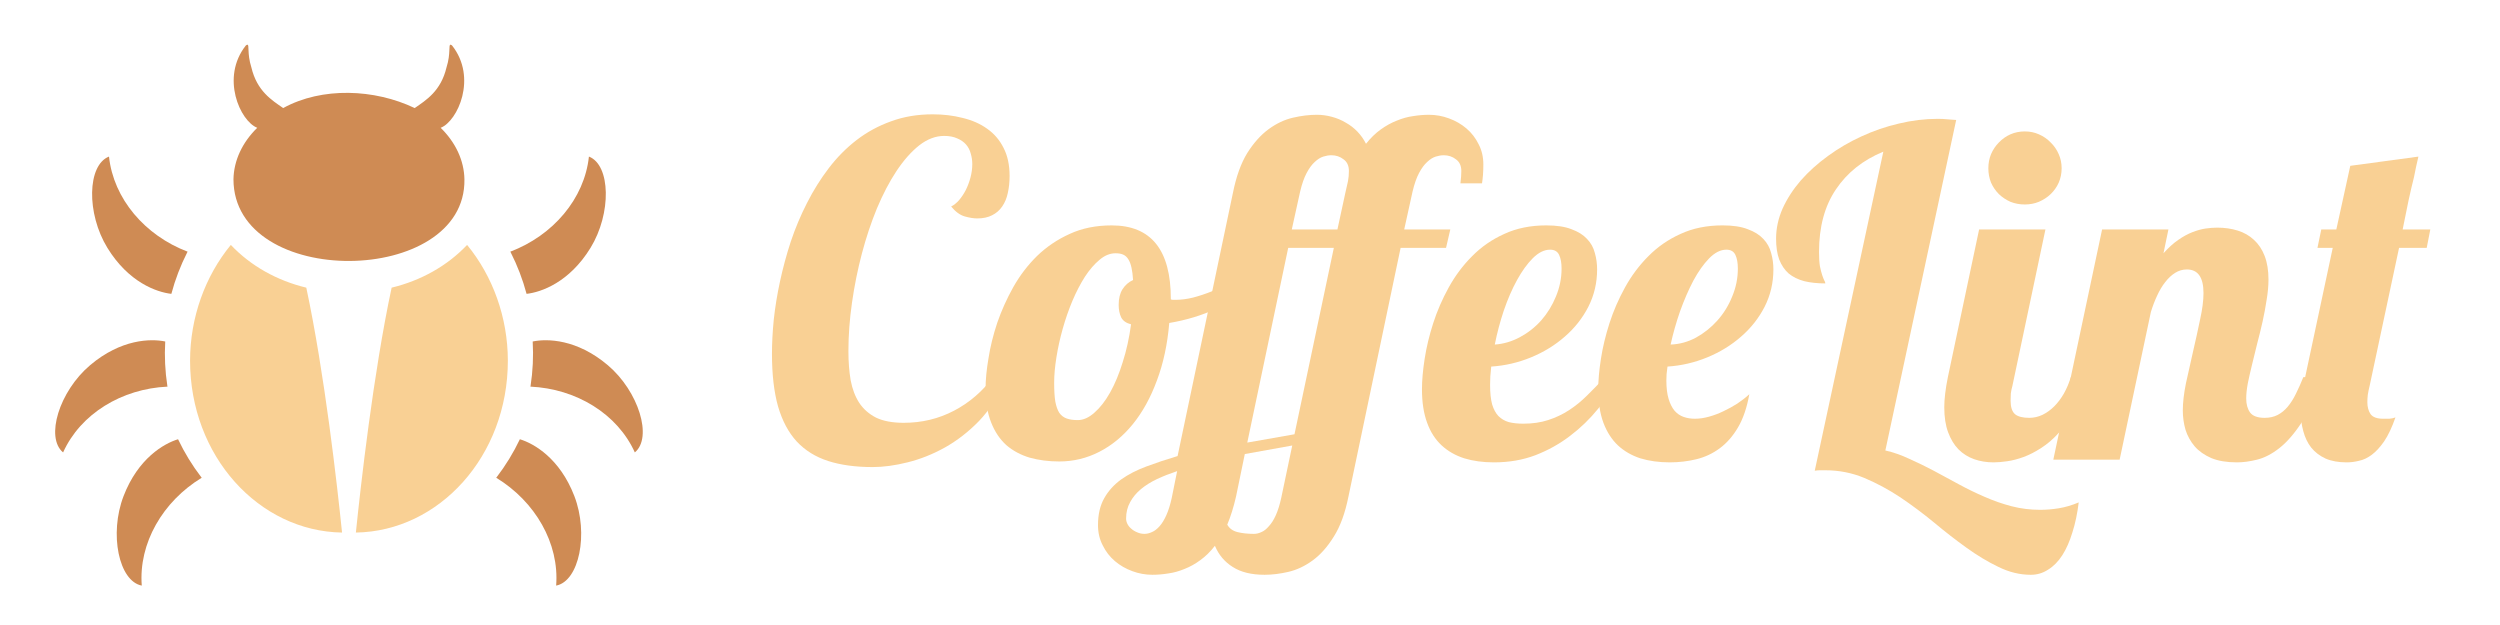 <svg version="1.1" width="600" height="150" viewBox="0 0 600 150" xmlns="http://www.w3.org/2000/svg">
 <g transform="matrix(1.425 0 0 1.425 18.586 4.104)" fill="#f9d094" stroke-width=".702" aria-label="CoffeeLint">
  <path d="m156.05 61.36q-1.552 3.9-4.203 6.664-2.651 2.726-5.756 4.468-3.067 1.704-6.286 2.499-3.181 0.795-5.869 0.795-4.317 0-7.497-1.022t-5.301-3.294q-2.083-2.272-3.143-5.907-1.022-3.635-1.022-8.861 0-2.651 0.303-5.756 0.341-3.143 1.06-6.475t1.818-6.702q1.136-3.37 2.726-6.475 1.59-3.143 3.673-5.869t4.695-4.733q2.613-2.007 5.793-3.143 3.181-1.174 7.005-1.174 2.688 0 5.036 0.606 2.386 0.568 4.127 1.818 1.78 1.25 2.764 3.219 1.022 1.969 1.022 4.733 0 1.552-0.303 2.878-0.265 1.287-0.947 2.272-0.644 0.947-1.704 1.477-1.022 0.53-2.499 0.53-0.909 0-2.12-0.341-1.174-0.341-2.272-1.666 0.682-0.341 1.325-1.06 0.644-0.757 1.136-1.704 0.492-0.985 0.795-2.12 0.303-1.136 0.303-2.272 0-0.909-0.265-1.78-0.227-0.871-0.795-1.515t-1.477-1.022q-0.909-0.417-2.196-0.417-2.158 0-4.203 1.59-2.007 1.59-3.824 4.317-1.78 2.688-3.294 6.286-1.477 3.597-2.537 7.611-1.06 4.014-1.666 8.255t-0.606 8.179q0 2.688 0.379 4.923 0.417 2.196 1.439 3.787 1.06 1.59 2.84 2.499 1.818 0.871 4.657 0.871 4.582 0 8.482-2.045t6.627-5.718z"/>
  <path d="m197.63 45.078q-2.272 2.385-5.869 4.052-3.597 1.666-7.876 2.385-0.454 5.377-2.083 9.694-1.59 4.317-4.052 7.346-2.461 3.029-5.642 4.657-3.181 1.628-6.74 1.628-2.688 0-4.998-0.644-2.272-0.682-3.938-2.12-1.628-1.477-2.537-3.787-0.947-2.348-0.947-5.68 0-2.272 0.492-5.15 0.454-2.916 1.477-5.983 1.06-3.067 2.688-5.983 1.666-2.954 4.014-5.263 2.386-2.31 5.49-3.711 3.105-1.439 7.081-1.439 9.959 0 9.959 12.382v0.076q0.189 0.076 0.341 0.076 0.189 0 0.492 0 1.363 0 2.916-0.379 1.59-0.417 3.181-1.06 1.59-0.644 3.105-1.477 1.515-0.871 2.764-1.742zm-20.182 6.664q-1.212-0.303-1.666-1.174-0.417-0.909-0.417-2.083 0-1.628 0.644-2.651 0.682-1.06 1.78-1.552-0.076-1.25-0.265-2.083-0.189-0.871-0.53-1.401-0.341-0.568-0.871-0.795-0.492-0.227-1.287-0.227-1.401 0-2.688 1.098-1.287 1.06-2.461 2.84-1.136 1.78-2.12 4.09-0.947 2.272-1.628 4.695-0.682 2.423-1.06 4.809-0.379 2.348-0.379 4.279t0.189 3.143q0.227 1.212 0.682 1.931 0.492 0.682 1.25 0.947 0.757 0.265 1.855 0.265 1.401 0 2.802-1.25 1.439-1.25 2.651-3.408 1.212-2.158 2.12-5.112 0.947-2.954 1.401-6.362z"/>
  <path d="m222.85 38.868-8.785 41.88q-0.833 4.165-2.461 6.74-1.59 2.575-3.559 4.014-1.969 1.439-4.09 1.931-2.12 0.492-4.014 0.492-3.332 0-5.377-1.325-2.045-1.287-2.991-3.559-1.136 1.477-2.461 2.423-1.287 0.947-2.651 1.477-1.363 0.568-2.726 0.757-1.401 0.227-2.688 0.227-1.742 0-3.37-0.606-1.666-0.606-2.954-1.704-1.287-1.098-2.045-2.651-0.795-1.515-0.795-3.408 0-2.688 1.06-4.544 1.022-1.818 2.84-3.143 1.818-1.287 4.279-2.196 2.423-0.909 5.226-1.742l9.315-44.303q0.833-4.165 2.423-6.74 1.628-2.575 3.597-4.014 1.969-1.439 4.09-1.931 2.12-0.492 4.014-0.492 1.287 0 2.537 0.341 1.287 0.341 2.348 0.985 1.098 0.606 1.969 1.515 0.871 0.909 1.439 2.045 1.174-1.477 2.499-2.423 1.325-0.947 2.688-1.477 1.363-0.568 2.726-0.757 1.401-0.227 2.688-0.227 1.742 0 3.37 0.606 1.666 0.606 2.954 1.704 1.287 1.098 2.045 2.651 0.795 1.515 0.795 3.408 0 1.818-0.227 3.181h-3.635q0.076-0.644 0.114-1.098t0.038-0.985q0-1.325-0.909-1.969-0.871-0.682-2.045-0.682-0.644 0-1.363 0.227t-1.439 0.909q-0.719 0.644-1.363 1.855t-1.098 3.143l-1.401 6.362h7.763l-0.719 3.105zm-11.246 0h-7.687l-6.892 32.792 7.952-1.401zm-7.005 33.284-7.99 1.439-1.477 7.157q-0.303 1.325-0.682 2.537-0.379 1.212-0.795 2.196 0.53 0.947 1.704 1.25 1.212 0.303 2.802 0.303 0.606 0 1.25-0.303 0.644-0.265 1.25-0.985 0.644-0.682 1.174-1.855 0.53-1.174 0.909-2.916zm8.936-42.523 0.454-2.007q0.076-0.454 0.114-0.833 0.038-0.417 0.038-0.871 0-1.325-0.909-1.969-0.871-0.682-2.045-0.682-0.644 0-1.363 0.227t-1.439 0.909q-0.719 0.644-1.363 1.855t-1.098 3.143l-1.401 6.362h7.687zm-28.324 46.84q-1.818 0.606-3.37 1.325-1.59 0.757-2.726 1.704-1.174 0.985-1.818 2.196-0.682 1.212-0.682 2.764 0 0.454 0.227 0.909 0.227 0.454 0.644 0.795 0.417 0.379 0.985 0.606 0.568 0.265 1.25 0.265 0.606 0 1.25-0.303 0.644-0.265 1.287-0.985 0.606-0.682 1.136-1.855 0.53-1.174 0.909-2.916z"/>
  <path d="m259.88 60.641q-1.628 2.726-3.749 5.301-2.083 2.575-4.733 4.582-2.613 2.007-5.831 3.256-3.181 1.212-7.005 1.212-2.764 0-4.998-0.682-2.234-0.719-3.824-2.196-1.59-1.477-2.423-3.787-0.871-2.348-0.871-5.642 0-2.234 0.454-5.15 0.454-2.916 1.439-5.983 0.985-3.067 2.613-6.021t3.938-5.263q2.31-2.348 5.415-3.749 3.105-1.439 7.081-1.439 2.613 0 4.241 0.644 1.666 0.606 2.613 1.628 0.985 1.022 1.325 2.385 0.379 1.325 0.379 2.764 0 3.37-1.477 6.286-1.477 2.878-3.976 5.036-2.461 2.158-5.68 3.484-3.219 1.325-6.702 1.552-0.076 0.871-0.151 1.666-0.038 0.757-0.038 1.439 0 1.969 0.341 3.256 0.379 1.25 1.06 1.969 0.719 0.719 1.742 1.022 1.06 0.265 2.461 0.265 2.31 0 4.165-0.606 1.893-0.606 3.522-1.666t3.067-2.499q1.477-1.439 2.954-3.067zm-21.167-5.49q2.196-0.151 4.241-1.25 2.045-1.098 3.597-2.84 1.552-1.78 2.461-4.014 0.947-2.272 0.947-4.695 0-1.439-0.417-2.31-0.417-0.871-1.515-0.871-1.477 0-2.916 1.439-1.401 1.401-2.651 3.673-1.25 2.272-2.234 5.15-0.947 2.84-1.515 5.718z"/>
  <path d="m281.58 63.518q-0.606 3.37-1.893 5.566-1.287 2.196-3.067 3.522-1.78 1.325-3.938 1.855-2.158 0.53-4.506 0.53-2.726 0-4.96-0.682-2.196-0.719-3.787-2.196-1.552-1.477-2.423-3.787-0.871-2.348-0.871-5.642 0-2.234 0.454-5.15 0.454-2.916 1.439-5.983 0.985-3.067 2.613-6.021t3.938-5.263q2.31-2.348 5.415-3.749 3.105-1.439 7.081-1.439 2.613 0 4.241 0.644 1.666 0.606 2.613 1.628 0.985 1.022 1.325 2.385 0.379 1.325 0.379 2.764 0 3.37-1.477 6.286-1.477 2.878-3.976 5.036-2.461 2.158-5.68 3.484-3.219 1.325-6.702 1.552-0.076 0.644-0.151 1.25-0.038 0.568-0.038 1.098 0 1.855 0.379 3.105t1.022 2.007q0.644 0.719 1.515 1.022 0.871 0.303 1.893 0.303 1.136 0 2.348-0.341 1.25-0.341 2.423-0.909 1.212-0.568 2.348-1.287 1.136-0.757 2.045-1.59zm-13.253-8.368q2.234-0.076 4.279-1.174 2.045-1.136 3.597-2.878 1.59-1.78 2.499-4.052 0.947-2.272 0.947-4.695 0-1.439-0.417-2.31-0.417-0.871-1.515-0.871-1.477 0-2.916 1.477-1.401 1.439-2.651 3.749-1.212 2.31-2.234 5.15-0.985 2.84-1.59 5.604z"/>
  <path d="m304.15 22.661q-5.15 2.12-7.99 6.362-2.84 4.203-2.84 10.527 0 1.477 0.151 2.423 0.189 0.909 0.379 1.477 0.189 0.568 0.341 0.871 0.189 0.303 0.189 0.53-2.007 0-3.559-0.379-1.552-0.417-2.613-1.287-1.022-0.909-1.59-2.348-0.53-1.439-0.53-3.522 0-2.575 1.098-5.074 1.136-2.499 3.067-4.733 1.969-2.234 4.582-4.127 2.651-1.931 5.642-3.294 3.029-1.401 6.286-2.158 3.294-0.795 6.551-0.795 0.871 0 1.59 0.076 0.757 0.038 1.515 0.114l-11.928 55.663q2.007 0.454 4.014 1.401 2.045 0.909 4.127 2.007 2.083 1.136 4.203 2.272 2.158 1.174 4.355 2.12 2.234 0.985 4.544 1.59 2.348 0.606 4.809 0.606 1.59 0 3.181-0.265 1.628-0.265 3.332-0.985-0.341 2.802-1.06 5.036-0.682 2.272-1.704 3.862-1.022 1.59-2.385 2.423-1.325 0.871-2.916 0.871-2.764 0-5.453-1.325-2.688-1.287-5.415-3.256-2.688-1.931-5.453-4.241-2.764-2.272-5.68-4.241-2.916-1.931-6.059-3.256-3.105-1.287-6.551-1.287-0.454 0-0.871 0-0.417 0-0.909 0.076z"/>
  <path d="m334.18 25.463q0 1.287-0.492 2.423-0.492 1.098-1.363 1.931-0.833 0.795-1.969 1.287-1.098 0.454-2.385 0.454-1.287 0-2.423-0.454-1.098-0.492-1.931-1.287-0.833-0.833-1.325-1.931-0.454-1.136-0.454-2.423t0.454-2.385q0.492-1.136 1.325-1.969 0.833-0.871 1.931-1.363 1.136-0.492 2.423-0.492 1.287 0 2.385 0.492 1.136 0.492 1.969 1.363 0.871 0.833 1.363 1.969 0.492 1.098 0.492 2.385zm4.809 35.177q-1.098 3.143-2.461 5.453-1.325 2.31-2.802 3.9-1.439 1.59-2.991 2.575-1.515 0.985-2.954 1.515-1.439 0.53-2.764 0.719-1.287 0.189-2.31 0.189-1.742 0-3.256-0.53-1.515-0.53-2.651-1.666-1.098-1.136-1.742-2.878t-0.644-4.203q0-1.06 0.151-2.31 0.151-1.287 0.454-2.764l5.263-24.878h11.17l-5.566 26.355q-0.189 0.644-0.265 1.287-0.038 0.606-0.038 1.212 0 1.628 0.757 2.272 0.757 0.606 2.385 0.606 1.136 0 2.196-0.492 1.098-0.53 2.007-1.439 0.909-0.909 1.628-2.158 0.719-1.287 1.174-2.764z"/>
  <path d="m378.14 60.641q-1.628 4.771-3.522 7.611-1.855 2.84-3.787 4.355-1.893 1.477-3.749 1.931-1.818 0.454-3.37 0.454-2.575 0-4.317-0.719-1.742-0.757-2.802-1.969-1.06-1.25-1.552-2.802-0.454-1.59-0.454-3.256 0-1.969 0.53-4.582 0.568-2.651 1.212-5.415t1.174-5.339q0.568-2.575 0.568-4.43 0-3.976-2.802-3.976-1.06 0-1.969 0.568-0.909 0.568-1.666 1.552-0.757 0.947-1.363 2.272-0.606 1.287-1.06 2.764l-5.263 24.878h-11.17l8.217-38.775h11.17l-0.833 4.014q1.25-1.401 2.461-2.234 1.25-0.871 2.423-1.325t2.196-0.606q1.06-0.151 1.969-0.151 1.855 0 3.446 0.492 1.59 0.492 2.726 1.552 1.174 1.06 1.818 2.726t0.644 3.976q0 1.552-0.303 3.37-0.265 1.78-0.682 3.673-0.417 1.855-0.909 3.711-0.454 1.855-0.871 3.559-0.417 1.704-0.719 3.181-0.265 1.439-0.265 2.537 0 1.439 0.644 2.348 0.682 0.909 2.461 0.909 1.25 0 2.196-0.492 0.947-0.492 1.704-1.401 0.757-0.909 1.363-2.158 0.644-1.287 1.25-2.802z"/>
  <path d="m379.84 38.868h-2.575l0.644-3.105h2.537l2.348-10.716 11.473-1.552q-0.189 0.757-0.379 1.666-0.189 0.871-0.379 1.855-0.417 1.628-0.909 3.9-0.454 2.234-0.985 4.847h4.657l-0.606 3.105h-4.657l-4.96 23.25q-0.189 0.757-0.303 1.477-0.076 0.682-0.076 1.25 0 1.212 0.53 2.007 0.568 0.795 2.158 0.795 0.417 0 0.985 0 0.568-0.038 1.06-0.227-0.871 2.499-1.893 4.014-1.022 1.477-2.083 2.272-1.06 0.795-2.158 1.022-1.06 0.265-2.083 0.265-2.083 0-3.559-0.644-1.477-0.682-2.423-1.855-0.909-1.174-1.325-2.764-0.454-1.628-0.454-3.484 0-2.007 0.454-4.127z"/>
 </g>
 <g transform="matrix(1.569 0 0 1.569 -4.39 -6.101)" stroke-linecap="round" stroke-width=".637">
  <g fill="#f9d094" stroke-linejoin="bevel" stroke-width="22.949">
   <path d="m38.105 41.353c-3.927 4.779-6.222 11.072-6.234 17.705 0.002 14.606 10.519 26.096 23.247 26.293-0.725-7.079-2.662-24.342-5.469-37.461-4.466-1.074-8.503-3.325-11.543-6.537z" color="#000000" style="-inkscape-stroke:none;paint-order:markers fill stroke"/>
   <path d="m74.248 41.353c3.927 4.779 6.222 11.072 6.234 17.705-0.002 14.606-10.519 26.096-23.247 26.293 0.725-7.079 2.662-24.342 5.469-37.461 4.466-1.074 8.503-3.325 11.543-6.537z" color="#000000" style="-inkscape-stroke:none;paint-order:markers fill stroke"/>
  </g>
  <g fill="#cf8b54">
   <path d="m40.621 10.73c-0.054 0.009-0.124 0.046-0.217 0.113-3.896 4.916-0.863 11.585 1.742 12.594-2.299 2.251-3.58 5.009-3.635 7.865 8e-3 16.88 35.628 16.464 35.328 0-0.055-2.856-1.336-5.614-3.635-7.865 2.605-1.009 5.638-7.678 1.742-12.594-0.092-0.068-0.163-0.104-0.217-0.113-0.375-0.062 0.064 1.272-0.629 3.463-0.858 3.633-3.129 5.018-4.867 6.225-6.144-2.933-14.177-3.268-20.117 0-1.738-1.207-4.009-2.591-4.867-6.225-0.693-2.191-0.254-3.525-0.629-3.463z" color="#000000" style="-inkscape-stroke:none"/>
   <path d="m28.072 56.124c-2.221-0.461-6.767-0.373-11.489 3.625-4.722 3.998-6.889 11.072-4.133 13.344 2.669-5.918 8.989-9.747 15.97-10.064-0.008-0.034-0.015-0.069-0.023-0.103-0.346-2.254-0.455-4.537-0.325-6.802z" color="#000000" style="-inkscape-stroke:none"/>
   <path d="m30.032 71.076c-2.169 0.663-6.114 2.924-8.334 8.699-2.22 5.775-0.722 13.02 2.786 13.689-0.503-6.473 3.201-12.867 9.171-16.499-0.023-0.026-0.046-0.053-0.07-0.08-1.387-1.811-2.579-3.76-3.553-5.81z" color="#000000" style="-inkscape-stroke:none"/>
   <path d="m29.009 48.837c-2.254-0.256-6.545-1.76-9.781-7.033-3.236-5.273-3.085-12.67 0.243-13.967 0.686 6.456 5.494 12.067 12.026 14.549-0.018 0.03-0.036 0.061-0.054 0.091-1.033 2.033-1.85 4.167-2.434 6.36z" color="#000000" style="-inkscape-stroke:none"/>
   <path d="m84.281 56.124c2.221-0.461 6.767-0.373 11.489 3.625 4.722 3.998 6.889 11.072 4.133 13.344-2.669-5.918-8.989-9.747-15.97-10.064 8e-3 -0.034 0.015-0.069 0.023-0.103 0.346-2.254 0.455-4.537 0.325-6.802z" color="#000000" style="-inkscape-stroke:none"/>
   <path d="m82.321 71.076c2.169 0.663 6.114 2.924 8.334 8.699 2.22 5.775 0.722 13.02-2.786 13.689 0.503-6.473-3.201-12.867-9.171-16.499 0.023-0.026 0.046-0.053 0.07-0.08 1.387-1.811 2.579-3.76 3.553-5.81z" color="#000000" style="-inkscape-stroke:none"/>
   <path d="m83.344 48.837c2.254-0.256 6.545-1.76 9.781-7.033 3.236-5.273 3.085-12.67-0.243-13.967-0.686 6.456-5.494 12.067-12.026 14.549 0.018 0.03 0.036 0.061 0.054 0.091 1.033 2.033 1.85 4.167 2.434 6.36z" color="#000000" style="-inkscape-stroke:none"/>
  </g>
 </g>
</svg>
